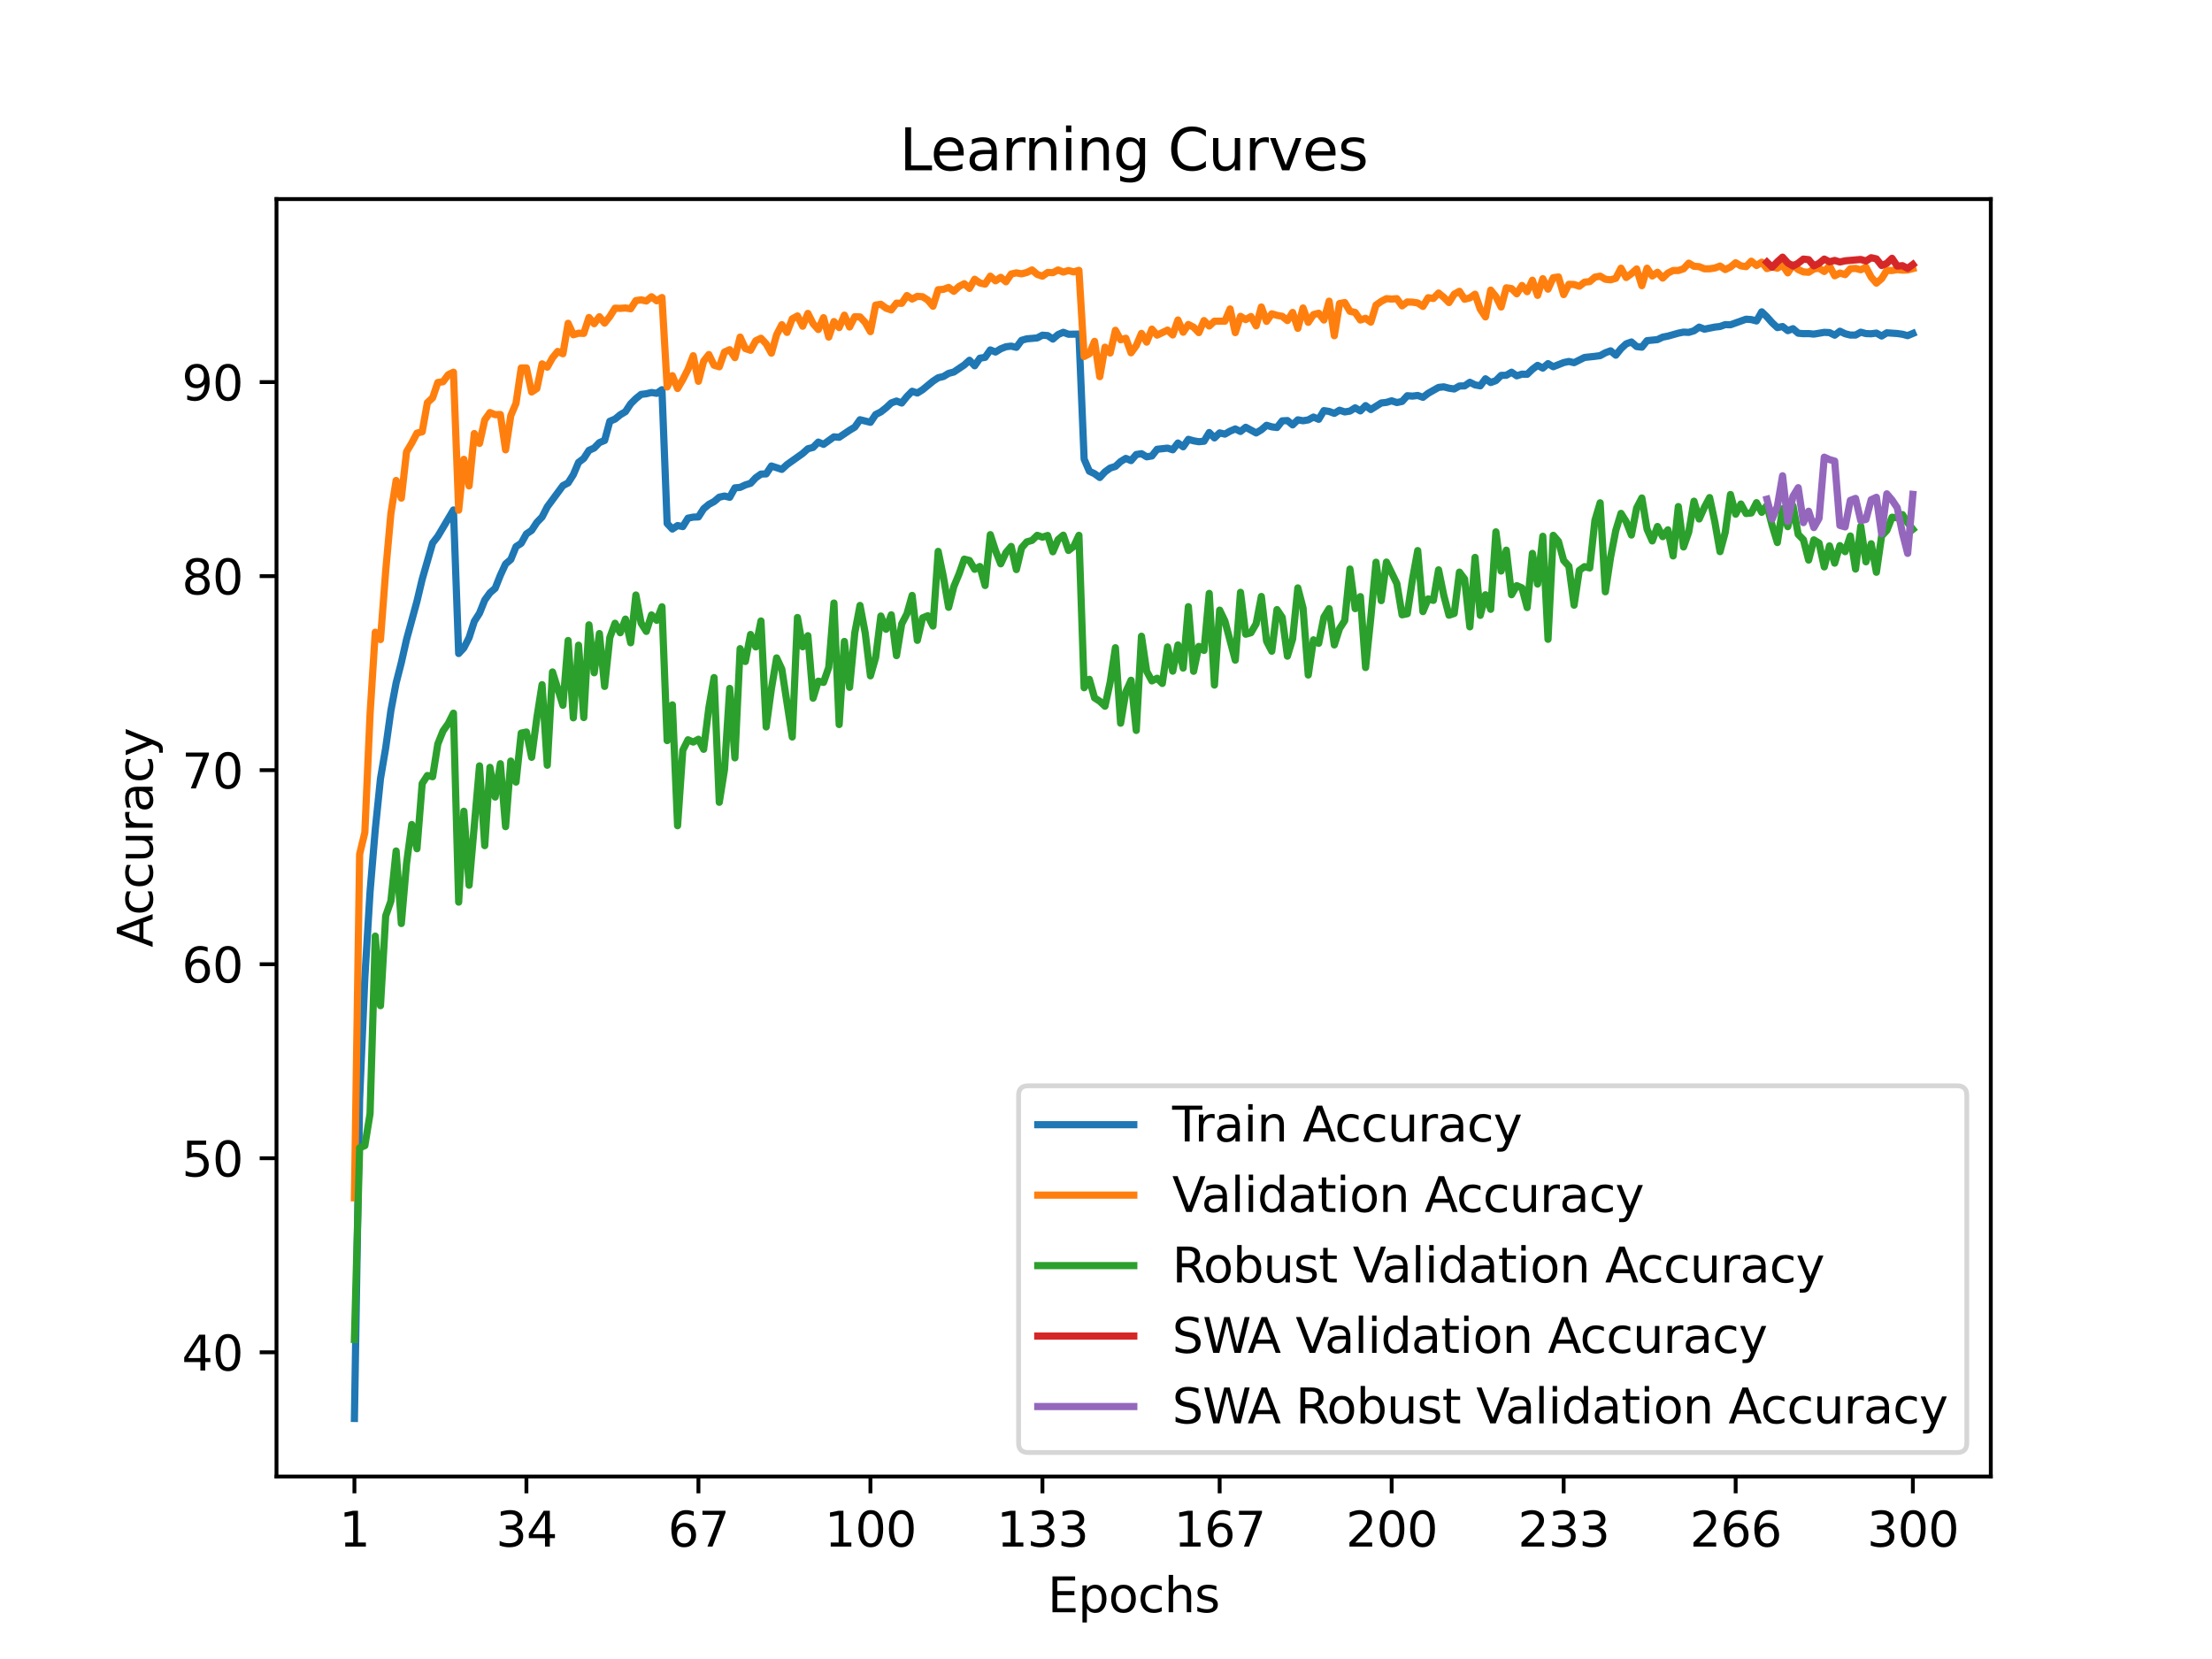 <?xml version="1.0" encoding="utf-8" standalone="no"?>
<!DOCTYPE svg PUBLIC "-//W3C//DTD SVG 1.1//EN"
  "http://www.w3.org/Graphics/SVG/1.1/DTD/svg11.dtd">
<svg xmlns:xlink="http://www.w3.org/1999/xlink" width="460.8pt" height="345.6pt" viewBox="0 0 460.8 345.6" xmlns="http://www.w3.org/2000/svg" version="1.1">
 <defs>
  <style type="text/css">*{stroke-linejoin: round; stroke-linecap: butt}</style>
 </defs>
 <g id="figure_1">
  <g id="patch_1">
   <path d="M 0 345.6 
L 460.8 345.6 
L 460.8 0 
L 0 0 
z
" style="fill: #ffffff"/>
  </g>
  <g id="axes_1">
   <g id="patch_2">
    <path d="M 57.6 307.584 
L 414.72 307.584 
L 414.72 41.472 
L 57.6 41.472 
z
" style="fill: #ffffff"/>
   </g>
   <g id="matplotlib.axis_1">
    <g id="xtick_1">
     <g id="line2d_1">
      <defs>
       <path id="md1d538f98a" d="M 0 0 
L 0 3.5 
" style="stroke: #000000; stroke-width: 0.8"/>
      </defs>
      <g>
       <use xlink:href="#md1d538f98a" x="73.833" y="307.584" style="stroke: #000000; stroke-width: 0.8"/>
      </g>
     </g>
     <g id="text_1">
      <!-- 1 -->
      <g transform="translate(70.651 322.182) scale(0.1 -0.1)">
       <defs>
        <path id="DejaVuSans-31" d="M 794 531 
L 1825 531 
L 1825 4091 
L 703 3866 
L 703 4441 
L 1819 4666 
L 2450 4666 
L 2450 531 
L 3481 531 
L 3481 0 
L 794 0 
L 794 531 
z
" transform="scale(0.016)"/>
       </defs>
       <use xlink:href="#DejaVuSans-31"/>
      </g>
     </g>
    </g>
    <g id="xtick_2">
     <g id="line2d_2">
      <g>
       <use xlink:href="#md1d538f98a" x="109.664" y="307.584" style="stroke: #000000; stroke-width: 0.8"/>
      </g>
     </g>
     <g id="text_2">
      <!-- 34 -->
      <g transform="translate(103.302 322.182) scale(0.1 -0.1)">
       <defs>
        <path id="DejaVuSans-33" d="M 2597 2516 
Q 3050 2419 3304 2112 
Q 3559 1806 3559 1356 
Q 3559 666 3084 287 
Q 2609 -91 1734 -91 
Q 1441 -91 1130 -33 
Q 819 25 488 141 
L 488 750 
Q 750 597 1062 519 
Q 1375 441 1716 441 
Q 2309 441 2620 675 
Q 2931 909 2931 1356 
Q 2931 1769 2642 2001 
Q 2353 2234 1838 2234 
L 1294 2234 
L 1294 2753 
L 1863 2753 
Q 2328 2753 2575 2939 
Q 2822 3125 2822 3475 
Q 2822 3834 2567 4026 
Q 2313 4219 1838 4219 
Q 1578 4219 1281 4162 
Q 984 4106 628 3988 
L 628 4550 
Q 988 4650 1302 4700 
Q 1616 4750 1894 4750 
Q 2613 4750 3031 4423 
Q 3450 4097 3450 3541 
Q 3450 3153 3228 2886 
Q 3006 2619 2597 2516 
z
" transform="scale(0.016)"/>
        <path id="DejaVuSans-34" d="M 2419 4116 
L 825 1625 
L 2419 1625 
L 2419 4116 
z
M 2253 4666 
L 3047 4666 
L 3047 1625 
L 3713 1625 
L 3713 1100 
L 3047 1100 
L 3047 0 
L 2419 0 
L 2419 1100 
L 313 1100 
L 313 1709 
L 2253 4666 
z
" transform="scale(0.016)"/>
       </defs>
       <use xlink:href="#DejaVuSans-33"/>
       <use xlink:href="#DejaVuSans-34" x="63.623"/>
      </g>
     </g>
    </g>
    <g id="xtick_3">
     <g id="line2d_3">
      <g>
       <use xlink:href="#md1d538f98a" x="145.496" y="307.584" style="stroke: #000000; stroke-width: 0.8"/>
      </g>
     </g>
     <g id="text_3">
      <!-- 67 -->
      <g transform="translate(139.133 322.182) scale(0.1 -0.1)">
       <defs>
        <path id="DejaVuSans-36" d="M 2113 2584 
Q 1688 2584 1439 2293 
Q 1191 2003 1191 1497 
Q 1191 994 1439 701 
Q 1688 409 2113 409 
Q 2538 409 2786 701 
Q 3034 994 3034 1497 
Q 3034 2003 2786 2293 
Q 2538 2584 2113 2584 
z
M 3366 4563 
L 3366 3988 
Q 3128 4100 2886 4159 
Q 2644 4219 2406 4219 
Q 1781 4219 1451 3797 
Q 1122 3375 1075 2522 
Q 1259 2794 1537 2939 
Q 1816 3084 2150 3084 
Q 2853 3084 3261 2657 
Q 3669 2231 3669 1497 
Q 3669 778 3244 343 
Q 2819 -91 2113 -91 
Q 1303 -91 875 529 
Q 447 1150 447 2328 
Q 447 3434 972 4092 
Q 1497 4750 2381 4750 
Q 2619 4750 2861 4703 
Q 3103 4656 3366 4563 
z
" transform="scale(0.016)"/>
        <path id="DejaVuSans-37" d="M 525 4666 
L 3525 4666 
L 3525 4397 
L 1831 0 
L 1172 0 
L 2766 4134 
L 525 4134 
L 525 4666 
z
" transform="scale(0.016)"/>
       </defs>
       <use xlink:href="#DejaVuSans-36"/>
       <use xlink:href="#DejaVuSans-37" x="63.623"/>
      </g>
     </g>
    </g>
    <g id="xtick_4">
     <g id="line2d_4">
      <g>
       <use xlink:href="#md1d538f98a" x="181.327" y="307.584" style="stroke: #000000; stroke-width: 0.8"/>
      </g>
     </g>
     <g id="text_4">
      <!-- 100 -->
      <g transform="translate(171.783 322.182) scale(0.1 -0.1)">
       <defs>
        <path id="DejaVuSans-30" d="M 2034 4250 
Q 1547 4250 1301 3770 
Q 1056 3291 1056 2328 
Q 1056 1369 1301 889 
Q 1547 409 2034 409 
Q 2525 409 2770 889 
Q 3016 1369 3016 2328 
Q 3016 3291 2770 3770 
Q 2525 4250 2034 4250 
z
M 2034 4750 
Q 2819 4750 3233 4129 
Q 3647 3509 3647 2328 
Q 3647 1150 3233 529 
Q 2819 -91 2034 -91 
Q 1250 -91 836 529 
Q 422 1150 422 2328 
Q 422 3509 836 4129 
Q 1250 4750 2034 4750 
z
" transform="scale(0.016)"/>
       </defs>
       <use xlink:href="#DejaVuSans-31"/>
       <use xlink:href="#DejaVuSans-30" x="63.623"/>
       <use xlink:href="#DejaVuSans-30" x="127.246"/>
      </g>
     </g>
    </g>
    <g id="xtick_5">
     <g id="line2d_5">
      <g>
       <use xlink:href="#md1d538f98a" x="217.158" y="307.584" style="stroke: #000000; stroke-width: 0.8"/>
      </g>
     </g>
     <g id="text_5">
      <!-- 133 -->
      <g transform="translate(207.615 322.182) scale(0.1 -0.1)">
       <use xlink:href="#DejaVuSans-31"/>
       <use xlink:href="#DejaVuSans-33" x="63.623"/>
       <use xlink:href="#DejaVuSans-33" x="127.246"/>
      </g>
     </g>
    </g>
    <g id="xtick_6">
     <g id="line2d_6">
      <g>
       <use xlink:href="#md1d538f98a" x="254.076" y="307.584" style="stroke: #000000; stroke-width: 0.8"/>
      </g>
     </g>
     <g id="text_6">
      <!-- 167 -->
      <g transform="translate(244.532 322.182) scale(0.1 -0.1)">
       <use xlink:href="#DejaVuSans-31"/>
       <use xlink:href="#DejaVuSans-36" x="63.623"/>
       <use xlink:href="#DejaVuSans-37" x="127.246"/>
      </g>
     </g>
    </g>
    <g id="xtick_7">
     <g id="line2d_7">
      <g>
       <use xlink:href="#md1d538f98a" x="289.907" y="307.584" style="stroke: #000000; stroke-width: 0.8"/>
      </g>
     </g>
     <g id="text_7">
      <!-- 200 -->
      <g transform="translate(280.363 322.182) scale(0.1 -0.1)">
       <defs>
        <path id="DejaVuSans-32" d="M 1228 531 
L 3431 531 
L 3431 0 
L 469 0 
L 469 531 
Q 828 903 1448 1529 
Q 2069 2156 2228 2338 
Q 2531 2678 2651 2914 
Q 2772 3150 2772 3378 
Q 2772 3750 2511 3984 
Q 2250 4219 1831 4219 
Q 1534 4219 1204 4116 
Q 875 4013 500 3803 
L 500 4441 
Q 881 4594 1212 4672 
Q 1544 4750 1819 4750 
Q 2544 4750 2975 4387 
Q 3406 4025 3406 3419 
Q 3406 3131 3298 2873 
Q 3191 2616 2906 2266 
Q 2828 2175 2409 1742 
Q 1991 1309 1228 531 
z
" transform="scale(0.016)"/>
       </defs>
       <use xlink:href="#DejaVuSans-32"/>
       <use xlink:href="#DejaVuSans-30" x="63.623"/>
       <use xlink:href="#DejaVuSans-30" x="127.246"/>
      </g>
     </g>
    </g>
    <g id="xtick_8">
     <g id="line2d_8">
      <g>
       <use xlink:href="#md1d538f98a" x="325.739" y="307.584" style="stroke: #000000; stroke-width: 0.8"/>
      </g>
     </g>
     <g id="text_8">
      <!-- 233 -->
      <g transform="translate(316.195 322.182) scale(0.1 -0.1)">
       <use xlink:href="#DejaVuSans-32"/>
       <use xlink:href="#DejaVuSans-33" x="63.623"/>
       <use xlink:href="#DejaVuSans-33" x="127.246"/>
      </g>
     </g>
    </g>
    <g id="xtick_9">
     <g id="line2d_9">
      <g>
       <use xlink:href="#md1d538f98a" x="361.57" y="307.584" style="stroke: #000000; stroke-width: 0.8"/>
      </g>
     </g>
     <g id="text_9">
      <!-- 266 -->
      <g transform="translate(352.026 322.182) scale(0.1 -0.1)">
       <use xlink:href="#DejaVuSans-32"/>
       <use xlink:href="#DejaVuSans-36" x="63.623"/>
       <use xlink:href="#DejaVuSans-36" x="127.246"/>
      </g>
     </g>
    </g>
    <g id="xtick_10">
     <g id="line2d_10">
      <g>
       <use xlink:href="#md1d538f98a" x="398.487" y="307.584" style="stroke: #000000; stroke-width: 0.8"/>
      </g>
     </g>
     <g id="text_10">
      <!-- 300 -->
      <g transform="translate(388.944 322.182) scale(0.1 -0.1)">
       <use xlink:href="#DejaVuSans-33"/>
       <use xlink:href="#DejaVuSans-30" x="63.623"/>
       <use xlink:href="#DejaVuSans-30" x="127.246"/>
      </g>
     </g>
    </g>
    <g id="text_11">
     <!-- Epochs -->
     <g transform="translate(218.244 335.861) scale(0.1 -0.1)">
      <defs>
       <path id="DejaVuSans-45" d="M 628 4666 
L 3578 4666 
L 3578 4134 
L 1259 4134 
L 1259 2753 
L 3481 2753 
L 3481 2222 
L 1259 2222 
L 1259 531 
L 3634 531 
L 3634 0 
L 628 0 
L 628 4666 
z
" transform="scale(0.016)"/>
       <path id="DejaVuSans-70" d="M 1159 525 
L 1159 -1331 
L 581 -1331 
L 581 3500 
L 1159 3500 
L 1159 2969 
Q 1341 3281 1617 3432 
Q 1894 3584 2278 3584 
Q 2916 3584 3314 3078 
Q 3713 2572 3713 1747 
Q 3713 922 3314 415 
Q 2916 -91 2278 -91 
Q 1894 -91 1617 61 
Q 1341 213 1159 525 
z
M 3116 1747 
Q 3116 2381 2855 2742 
Q 2594 3103 2138 3103 
Q 1681 3103 1420 2742 
Q 1159 2381 1159 1747 
Q 1159 1113 1420 752 
Q 1681 391 2138 391 
Q 2594 391 2855 752 
Q 3116 1113 3116 1747 
z
" transform="scale(0.016)"/>
       <path id="DejaVuSans-6f" d="M 1959 3097 
Q 1497 3097 1228 2736 
Q 959 2375 959 1747 
Q 959 1119 1226 758 
Q 1494 397 1959 397 
Q 2419 397 2687 759 
Q 2956 1122 2956 1747 
Q 2956 2369 2687 2733 
Q 2419 3097 1959 3097 
z
M 1959 3584 
Q 2709 3584 3137 3096 
Q 3566 2609 3566 1747 
Q 3566 888 3137 398 
Q 2709 -91 1959 -91 
Q 1206 -91 779 398 
Q 353 888 353 1747 
Q 353 2609 779 3096 
Q 1206 3584 1959 3584 
z
" transform="scale(0.016)"/>
       <path id="DejaVuSans-63" d="M 3122 3366 
L 3122 2828 
Q 2878 2963 2633 3030 
Q 2388 3097 2138 3097 
Q 1578 3097 1268 2742 
Q 959 2388 959 1747 
Q 959 1106 1268 751 
Q 1578 397 2138 397 
Q 2388 397 2633 464 
Q 2878 531 3122 666 
L 3122 134 
Q 2881 22 2623 -34 
Q 2366 -91 2075 -91 
Q 1284 -91 818 406 
Q 353 903 353 1747 
Q 353 2603 823 3093 
Q 1294 3584 2113 3584 
Q 2378 3584 2631 3529 
Q 2884 3475 3122 3366 
z
" transform="scale(0.016)"/>
       <path id="DejaVuSans-68" d="M 3513 2113 
L 3513 0 
L 2938 0 
L 2938 2094 
Q 2938 2591 2744 2837 
Q 2550 3084 2163 3084 
Q 1697 3084 1428 2787 
Q 1159 2491 1159 1978 
L 1159 0 
L 581 0 
L 581 4863 
L 1159 4863 
L 1159 2956 
Q 1366 3272 1645 3428 
Q 1925 3584 2291 3584 
Q 2894 3584 3203 3211 
Q 3513 2838 3513 2113 
z
" transform="scale(0.016)"/>
       <path id="DejaVuSans-73" d="M 2834 3397 
L 2834 2853 
Q 2591 2978 2328 3040 
Q 2066 3103 1784 3103 
Q 1356 3103 1142 2972 
Q 928 2841 928 2578 
Q 928 2378 1081 2264 
Q 1234 2150 1697 2047 
L 1894 2003 
Q 2506 1872 2764 1633 
Q 3022 1394 3022 966 
Q 3022 478 2636 193 
Q 2250 -91 1575 -91 
Q 1294 -91 989 -36 
Q 684 19 347 128 
L 347 722 
Q 666 556 975 473 
Q 1284 391 1588 391 
Q 1994 391 2212 530 
Q 2431 669 2431 922 
Q 2431 1156 2273 1281 
Q 2116 1406 1581 1522 
L 1381 1569 
Q 847 1681 609 1914 
Q 372 2147 372 2553 
Q 372 3047 722 3315 
Q 1072 3584 1716 3584 
Q 2034 3584 2315 3537 
Q 2597 3491 2834 3397 
z
" transform="scale(0.016)"/>
      </defs>
      <use xlink:href="#DejaVuSans-45"/>
      <use xlink:href="#DejaVuSans-70" x="63.184"/>
      <use xlink:href="#DejaVuSans-6f" x="126.66"/>
      <use xlink:href="#DejaVuSans-63" x="187.842"/>
      <use xlink:href="#DejaVuSans-68" x="242.822"/>
      <use xlink:href="#DejaVuSans-73" x="306.201"/>
     </g>
    </g>
   </g>
   <g id="matplotlib.axis_2">
    <g id="ytick_1">
     <g id="line2d_11">
      <defs>
       <path id="m3c03f9676e" d="M 0 0 
L -3.5 0 
" style="stroke: #000000; stroke-width: 0.8"/>
      </defs>
      <g>
       <use xlink:href="#m3c03f9676e" x="57.6" y="281.704" style="stroke: #000000; stroke-width: 0.8"/>
      </g>
     </g>
     <g id="text_12">
      <!-- 40 -->
      <g transform="translate(37.875 285.504) scale(0.1 -0.1)">
       <use xlink:href="#DejaVuSans-34"/>
       <use xlink:href="#DejaVuSans-30" x="63.623"/>
      </g>
     </g>
    </g>
    <g id="ytick_2">
     <g id="line2d_12">
      <g>
       <use xlink:href="#m3c03f9676e" x="57.6" y="241.283" style="stroke: #000000; stroke-width: 0.8"/>
      </g>
     </g>
     <g id="text_13">
      <!-- 50 -->
      <g transform="translate(37.875 245.083) scale(0.1 -0.1)">
       <defs>
        <path id="DejaVuSans-35" d="M 691 4666 
L 3169 4666 
L 3169 4134 
L 1269 4134 
L 1269 2991 
Q 1406 3038 1543 3061 
Q 1681 3084 1819 3084 
Q 2600 3084 3056 2656 
Q 3513 2228 3513 1497 
Q 3513 744 3044 326 
Q 2575 -91 1722 -91 
Q 1428 -91 1123 -41 
Q 819 9 494 109 
L 494 744 
Q 775 591 1075 516 
Q 1375 441 1709 441 
Q 2250 441 2565 725 
Q 2881 1009 2881 1497 
Q 2881 1984 2565 2268 
Q 2250 2553 1709 2553 
Q 1456 2553 1204 2497 
Q 953 2441 691 2322 
L 691 4666 
z
" transform="scale(0.016)"/>
       </defs>
       <use xlink:href="#DejaVuSans-35"/>
       <use xlink:href="#DejaVuSans-30" x="63.623"/>
      </g>
     </g>
    </g>
    <g id="ytick_3">
     <g id="line2d_13">
      <g>
       <use xlink:href="#m3c03f9676e" x="57.6" y="200.862" style="stroke: #000000; stroke-width: 0.8"/>
      </g>
     </g>
     <g id="text_14">
      <!-- 60 -->
      <g transform="translate(37.875 204.662) scale(0.1 -0.1)">
       <use xlink:href="#DejaVuSans-36"/>
       <use xlink:href="#DejaVuSans-30" x="63.623"/>
      </g>
     </g>
    </g>
    <g id="ytick_4">
     <g id="line2d_14">
      <g>
       <use xlink:href="#m3c03f9676e" x="57.6" y="160.441" style="stroke: #000000; stroke-width: 0.8"/>
      </g>
     </g>
     <g id="text_15">
      <!-- 70 -->
      <g transform="translate(37.875 164.24) scale(0.1 -0.1)">
       <use xlink:href="#DejaVuSans-37"/>
       <use xlink:href="#DejaVuSans-30" x="63.623"/>
      </g>
     </g>
    </g>
    <g id="ytick_5">
     <g id="line2d_15">
      <g>
       <use xlink:href="#m3c03f9676e" x="57.6" y="120.02" style="stroke: #000000; stroke-width: 0.8"/>
      </g>
     </g>
     <g id="text_16">
      <!-- 80 -->
      <g transform="translate(37.875 123.819) scale(0.1 -0.1)">
       <defs>
        <path id="DejaVuSans-38" d="M 2034 2216 
Q 1584 2216 1326 1975 
Q 1069 1734 1069 1313 
Q 1069 891 1326 650 
Q 1584 409 2034 409 
Q 2484 409 2743 651 
Q 3003 894 3003 1313 
Q 3003 1734 2745 1975 
Q 2488 2216 2034 2216 
z
M 1403 2484 
Q 997 2584 770 2862 
Q 544 3141 544 3541 
Q 544 4100 942 4425 
Q 1341 4750 2034 4750 
Q 2731 4750 3128 4425 
Q 3525 4100 3525 3541 
Q 3525 3141 3298 2862 
Q 3072 2584 2669 2484 
Q 3125 2378 3379 2068 
Q 3634 1759 3634 1313 
Q 3634 634 3220 271 
Q 2806 -91 2034 -91 
Q 1263 -91 848 271 
Q 434 634 434 1313 
Q 434 1759 690 2068 
Q 947 2378 1403 2484 
z
M 1172 3481 
Q 1172 3119 1398 2916 
Q 1625 2713 2034 2713 
Q 2441 2713 2670 2916 
Q 2900 3119 2900 3481 
Q 2900 3844 2670 4047 
Q 2441 4250 2034 4250 
Q 1625 4250 1398 4047 
Q 1172 3844 1172 3481 
z
" transform="scale(0.016)"/>
       </defs>
       <use xlink:href="#DejaVuSans-38"/>
       <use xlink:href="#DejaVuSans-30" x="63.623"/>
      </g>
     </g>
    </g>
    <g id="ytick_6">
     <g id="line2d_16">
      <g>
       <use xlink:href="#m3c03f9676e" x="57.6" y="79.599" style="stroke: #000000; stroke-width: 0.8"/>
      </g>
     </g>
     <g id="text_17">
      <!-- 90 -->
      <g transform="translate(37.875 83.398) scale(0.1 -0.1)">
       <defs>
        <path id="DejaVuSans-39" d="M 703 97 
L 703 672 
Q 941 559 1184 500 
Q 1428 441 1663 441 
Q 2288 441 2617 861 
Q 2947 1281 2994 2138 
Q 2813 1869 2534 1725 
Q 2256 1581 1919 1581 
Q 1219 1581 811 2004 
Q 403 2428 403 3163 
Q 403 3881 828 4315 
Q 1253 4750 1959 4750 
Q 2769 4750 3195 4129 
Q 3622 3509 3622 2328 
Q 3622 1225 3098 567 
Q 2575 -91 1691 -91 
Q 1453 -91 1209 -44 
Q 966 3 703 97 
z
M 1959 2075 
Q 2384 2075 2632 2365 
Q 2881 2656 2881 3163 
Q 2881 3666 2632 3958 
Q 2384 4250 1959 4250 
Q 1534 4250 1286 3958 
Q 1038 3666 1038 3163 
Q 1038 2656 1286 2365 
Q 1534 2075 1959 2075 
z
" transform="scale(0.016)"/>
       </defs>
       <use xlink:href="#DejaVuSans-39"/>
       <use xlink:href="#DejaVuSans-30" x="63.623"/>
      </g>
     </g>
    </g>
    <g id="text_18">
     <!-- Accuracy -->
     <g transform="translate(31.795 197.356) rotate(-90) scale(0.1 -0.1)">
      <defs>
       <path id="DejaVuSans-41" d="M 2188 4044 
L 1331 1722 
L 3047 1722 
L 2188 4044 
z
M 1831 4666 
L 2547 4666 
L 4325 0 
L 3669 0 
L 3244 1197 
L 1141 1197 
L 716 0 
L 50 0 
L 1831 4666 
z
" transform="scale(0.016)"/>
       <path id="DejaVuSans-75" d="M 544 1381 
L 544 3500 
L 1119 3500 
L 1119 1403 
Q 1119 906 1312 657 
Q 1506 409 1894 409 
Q 2359 409 2629 706 
Q 2900 1003 2900 1516 
L 2900 3500 
L 3475 3500 
L 3475 0 
L 2900 0 
L 2900 538 
Q 2691 219 2414 64 
Q 2138 -91 1772 -91 
Q 1169 -91 856 284 
Q 544 659 544 1381 
z
M 1991 3584 
L 1991 3584 
z
" transform="scale(0.016)"/>
       <path id="DejaVuSans-72" d="M 2631 2963 
Q 2534 3019 2420 3045 
Q 2306 3072 2169 3072 
Q 1681 3072 1420 2755 
Q 1159 2438 1159 1844 
L 1159 0 
L 581 0 
L 581 3500 
L 1159 3500 
L 1159 2956 
Q 1341 3275 1631 3429 
Q 1922 3584 2338 3584 
Q 2397 3584 2469 3576 
Q 2541 3569 2628 3553 
L 2631 2963 
z
" transform="scale(0.016)"/>
       <path id="DejaVuSans-61" d="M 2194 1759 
Q 1497 1759 1228 1600 
Q 959 1441 959 1056 
Q 959 750 1161 570 
Q 1363 391 1709 391 
Q 2188 391 2477 730 
Q 2766 1069 2766 1631 
L 2766 1759 
L 2194 1759 
z
M 3341 1997 
L 3341 0 
L 2766 0 
L 2766 531 
Q 2569 213 2275 61 
Q 1981 -91 1556 -91 
Q 1019 -91 701 211 
Q 384 513 384 1019 
Q 384 1609 779 1909 
Q 1175 2209 1959 2209 
L 2766 2209 
L 2766 2266 
Q 2766 2663 2505 2880 
Q 2244 3097 1772 3097 
Q 1472 3097 1187 3025 
Q 903 2953 641 2809 
L 641 3341 
Q 956 3463 1253 3523 
Q 1550 3584 1831 3584 
Q 2591 3584 2966 3190 
Q 3341 2797 3341 1997 
z
" transform="scale(0.016)"/>
       <path id="DejaVuSans-79" d="M 2059 -325 
Q 1816 -950 1584 -1140 
Q 1353 -1331 966 -1331 
L 506 -1331 
L 506 -850 
L 844 -850 
Q 1081 -850 1212 -737 
Q 1344 -625 1503 -206 
L 1606 56 
L 191 3500 
L 800 3500 
L 1894 763 
L 2988 3500 
L 3597 3500 
L 2059 -325 
z
" transform="scale(0.016)"/>
      </defs>
      <use xlink:href="#DejaVuSans-41"/>
      <use xlink:href="#DejaVuSans-63" x="66.658"/>
      <use xlink:href="#DejaVuSans-63" x="121.639"/>
      <use xlink:href="#DejaVuSans-75" x="176.619"/>
      <use xlink:href="#DejaVuSans-72" x="239.998"/>
      <use xlink:href="#DejaVuSans-61" x="281.111"/>
      <use xlink:href="#DejaVuSans-63" x="342.391"/>
      <use xlink:href="#DejaVuSans-79" x="397.371"/>
     </g>
    </g>
   </g>
   <g id="line2d_17">
    <path d="M 73.833 295.488 
L 74.919 228.955 
L 76.004 203.676 
L 77.09 185.761 
L 78.176 172.778 
L 79.262 162.204 
L 80.348 155.785 
L 81.433 148.016 
L 82.519 142.268 
L 83.605 138.024 
L 84.691 133.206 
L 86.862 125.251 
L 87.948 120.667 
L 90.12 113.132 
L 91.206 111.726 
L 94.463 106.237 
L 95.549 136.14 
L 96.635 134.96 
L 97.72 132.834 
L 98.806 129.438 
L 99.892 127.741 
L 100.978 125.016 
L 102.064 123.496 
L 103.149 122.559 
L 104.235 119.834 
L 105.321 117.482 
L 106.407 116.56 
L 107.493 113.876 
L 108.578 113.165 
L 109.664 111.217 
L 110.75 110.489 
L 111.836 108.824 
L 112.922 107.708 
L 114.007 105.582 
L 117.265 101.168 
L 118.351 100.594 
L 119.436 98.88 
L 120.522 96.325 
L 121.608 95.501 
L 122.694 93.819 
L 123.78 93.326 
L 124.865 92.202 
L 125.951 91.758 
L 127.037 87.756 
L 128.123 87.303 
L 129.209 86.406 
L 130.294 85.759 
L 131.38 84.118 
L 132.466 83.035 
L 133.552 82.162 
L 134.638 82.024 
L 135.723 81.766 
L 136.809 81.935 
L 137.895 81.184 
L 138.981 109.05 
L 140.067 110.206 
L 141.152 109.486 
L 142.238 109.697 
L 143.324 107.942 
L 144.41 107.724 
L 145.496 107.684 
L 146.581 105.986 
L 147.667 105.073 
L 148.753 104.49 
L 149.839 103.569 
L 150.925 103.334 
L 152.01 103.593 
L 153.096 101.629 
L 154.182 101.532 
L 155.268 101.022 
L 156.354 100.683 
L 157.439 99.527 
L 158.525 98.759 
L 159.611 98.718 
L 160.697 97.077 
L 162.868 97.781 
L 163.954 96.778 
L 167.212 94.466 
L 168.297 93.488 
L 169.383 93.205 
L 170.469 92.097 
L 171.555 92.566 
L 173.726 91.006 
L 174.812 91.095 
L 176.984 89.632 
L 178.07 88.977 
L 179.155 87.441 
L 181.327 87.974 
L 182.413 86.358 
L 183.499 85.808 
L 184.584 84.951 
L 185.67 83.94 
L 186.756 83.544 
L 187.842 83.957 
L 188.928 82.606 
L 190.013 81.507 
L 191.099 81.871 
L 192.185 81.192 
L 194.357 79.413 
L 195.442 78.694 
L 196.528 78.435 
L 197.614 77.78 
L 198.7 77.497 
L 200.871 76.034 
L 201.957 75.048 
L 203.043 76.196 
L 204.129 74.619 
L 205.215 74.441 
L 206.3 72.897 
L 207.386 73.334 
L 208.472 72.663 
L 209.558 72.234 
L 210.644 72.105 
L 211.729 72.356 
L 212.815 70.892 
L 213.901 70.585 
L 216.073 70.399 
L 217.158 69.825 
L 218.244 69.906 
L 219.33 70.634 
L 220.416 69.696 
L 221.502 69.227 
L 222.587 69.631 
L 224.759 69.599 
L 225.845 95.646 
L 226.931 98.161 
L 228.016 98.686 
L 229.102 99.47 
L 230.188 98.298 
L 231.274 97.506 
L 232.36 97.166 
L 233.445 96.156 
L 234.531 95.493 
L 235.617 95.954 
L 236.703 94.684 
L 237.789 94.515 
L 238.875 95.161 
L 239.96 94.983 
L 241.046 93.593 
L 243.218 93.35 
L 244.304 93.698 
L 245.389 92.291 
L 246.475 93.076 
L 247.561 91.523 
L 248.647 91.831 
L 249.733 92.017 
L 250.818 91.919 
L 251.904 90.101 
L 252.99 91.224 
L 254.076 90.181 
L 255.162 90.432 
L 256.247 89.818 
L 257.333 89.357 
L 258.419 89.882 
L 259.505 89.009 
L 261.676 90.189 
L 262.762 89.535 
L 263.848 88.597 
L 264.934 88.92 
L 266.02 89.058 
L 267.105 87.675 
L 268.191 87.611 
L 269.277 88.508 
L 270.363 87.457 
L 271.449 87.651 
L 272.534 87.473 
L 273.62 86.883 
L 274.706 87.352 
L 275.792 85.541 
L 276.878 85.711 
L 277.963 86.107 
L 279.049 85.452 
L 280.135 85.808 
L 281.221 85.638 
L 282.307 84.959 
L 283.392 85.598 
L 284.478 84.498 
L 285.564 85.315 
L 287.736 83.948 
L 288.821 83.827 
L 289.907 83.496 
L 290.993 83.86 
L 292.079 83.625 
L 293.165 82.437 
L 294.25 82.518 
L 295.336 82.38 
L 296.422 82.768 
L 297.508 81.935 
L 299.679 80.707 
L 300.765 80.585 
L 301.851 80.868 
L 302.937 81.03 
L 304.023 80.416 
L 305.108 80.383 
L 306.194 79.64 
L 307.28 80.181 
L 308.366 80.375 
L 309.452 78.912 
L 310.537 79.688 
L 311.623 79.292 
L 312.709 78.201 
L 313.795 78.176 
L 314.881 77.538 
L 315.966 78.29 
L 317.052 77.942 
L 318.138 77.974 
L 319.224 76.931 
L 320.31 76.115 
L 321.395 76.681 
L 322.481 75.751 
L 323.567 76.398 
L 325.739 75.533 
L 326.824 75.298 
L 327.91 75.549 
L 330.082 74.466 
L 332.253 74.231 
L 333.339 74.086 
L 334.425 73.487 
L 335.511 73.083 
L 336.597 73.989 
L 337.682 72.631 
L 338.768 71.628 
L 339.854 71.24 
L 340.94 72.194 
L 342.026 72.323 
L 343.111 70.965 
L 345.283 70.747 
L 346.369 70.23 
L 347.455 70.019 
L 349.626 69.405 
L 350.712 69.187 
L 351.798 69.243 
L 352.884 68.912 
L 353.969 68.144 
L 355.055 68.572 
L 357.227 68.136 
L 358.313 68.014 
L 359.398 67.626 
L 360.484 67.659 
L 363.742 66.495 
L 364.827 66.575 
L 365.913 66.858 
L 366.999 64.959 
L 368.085 66.01 
L 369.171 67.23 
L 370.256 68.241 
L 371.342 68.023 
L 372.428 68.879 
L 373.514 68.475 
L 374.6 69.413 
L 375.685 69.51 
L 376.771 69.494 
L 377.857 69.599 
L 380.029 69.235 
L 381.114 69.284 
L 382.2 69.825 
L 383.286 69.001 
L 384.372 69.526 
L 385.458 69.801 
L 386.543 69.801 
L 387.629 69.203 
L 388.715 69.494 
L 389.801 69.534 
L 390.887 69.389 
L 391.972 69.995 
L 393.058 69.332 
L 395.23 69.478 
L 396.316 69.631 
L 397.401 69.922 
L 398.487 69.462 
L 398.487 69.462 
" clip-path="url(#p5c1a267c05)" style="fill: none; stroke: #1f77b4; stroke-width: 1.5; stroke-linecap: square"/>
   </g>
   <g id="line2d_18">
    <path d="M 73.833 249.529 
L 74.919 177.944 
L 76.004 173.416 
L 77.09 148.76 
L 78.176 131.702 
L 79.262 133.238 
L 80.348 118.929 
L 81.433 106.964 
L 82.519 100.093 
L 83.605 103.771 
L 84.691 94.11 
L 85.777 92.291 
L 86.862 90.23 
L 87.948 89.947 
L 89.034 83.884 
L 90.12 82.873 
L 91.206 79.68 
L 92.291 79.518 
L 93.377 78.063 
L 94.463 77.538 
L 95.549 106.277 
L 96.635 95.687 
L 97.72 101.224 
L 98.806 90.311 
L 99.892 92.372 
L 100.978 87.481 
L 102.064 85.945 
L 103.149 86.39 
L 104.235 86.349 
L 105.321 93.706 
L 106.407 86.592 
L 107.493 84.005 
L 108.578 76.648 
L 109.664 76.648 
L 110.75 81.661 
L 111.836 80.933 
L 112.922 75.8 
L 114.007 76.487 
L 115.093 74.547 
L 116.179 73.213 
L 117.265 73.698 
L 118.351 67.352 
L 119.436 69.736 
L 120.522 69.413 
L 121.608 69.453 
L 122.694 66.139 
L 123.78 67.432 
L 124.865 65.977 
L 125.951 67.311 
L 127.037 65.937 
L 128.123 64.199 
L 129.209 64.239 
L 130.294 64.158 
L 131.38 64.32 
L 132.466 62.622 
L 133.552 62.461 
L 134.638 62.703 
L 135.723 61.814 
L 136.809 62.663 
L 137.895 61.976 
L 138.981 80.61 
L 140.067 78.265 
L 141.152 80.933 
L 142.238 79.074 
L 143.324 76.931 
L 144.41 74.102 
L 145.496 79.437 
L 146.581 75.234 
L 147.667 73.859 
L 148.753 76.083 
L 149.839 76.406 
L 150.925 73.334 
L 152.01 72.849 
L 153.096 74.506 
L 154.182 70.221 
L 155.268 72.606 
L 156.354 72.97 
L 157.439 70.989 
L 158.525 70.464 
L 159.611 71.636 
L 160.697 73.576 
L 161.783 69.736 
L 162.868 67.635 
L 163.954 69.251 
L 165.04 66.422 
L 166.126 65.816 
L 167.212 67.958 
L 168.297 65.29 
L 169.383 67.432 
L 170.469 68.645 
L 171.555 66.179 
L 172.641 70.221 
L 173.726 66.988 
L 174.812 68.241 
L 175.898 65.654 
L 176.984 68.12 
L 178.07 65.977 
L 179.155 66.018 
L 180.241 67.19 
L 181.327 69.09 
L 182.413 63.552 
L 183.499 63.39 
L 184.584 64.199 
L 185.67 64.563 
L 186.756 63.148 
L 187.842 63.188 
L 188.928 61.571 
L 190.013 62.299 
L 191.099 61.733 
L 192.185 61.814 
L 193.271 62.501 
L 194.357 63.795 
L 195.442 60.359 
L 196.528 60.278 
L 197.614 59.874 
L 198.7 60.682 
L 199.786 59.672 
L 200.871 59.106 
L 201.957 60.076 
L 203.043 58.176 
L 204.129 58.944 
L 205.215 59.187 
L 206.3 57.529 
L 207.386 58.499 
L 208.472 57.772 
L 209.558 58.701 
L 210.644 57.085 
L 211.729 56.842 
L 212.815 57.044 
L 213.901 56.761 
L 214.987 56.236 
L 216.073 57.165 
L 217.158 57.529 
L 218.244 56.761 
L 219.33 56.802 
L 220.416 56.236 
L 221.502 56.68 
L 222.587 56.357 
L 223.673 56.64 
L 224.759 56.317 
L 225.845 74.264 
L 226.931 73.698 
L 228.016 71.111 
L 229.102 78.467 
L 230.188 72.323 
L 231.274 73.536 
L 232.36 68.807 
L 233.445 70.787 
L 234.531 70.464 
L 235.617 73.496 
L 236.703 72 
L 237.789 69.453 
L 238.875 71.272 
L 239.96 68.564 
L 241.046 69.817 
L 243.218 68.766 
L 244.304 69.777 
L 245.389 66.664 
L 246.475 69.211 
L 247.561 67.594 
L 248.647 68.16 
L 249.733 69.292 
L 250.818 66.786 
L 251.904 67.917 
L 252.99 66.907 
L 255.162 66.907 
L 256.247 64.36 
L 257.333 69.292 
L 258.419 65.896 
L 259.505 66.584 
L 260.591 65.937 
L 261.676 67.877 
L 262.762 63.956 
L 263.848 66.947 
L 264.934 65.371 
L 266.02 65.694 
L 267.105 65.896 
L 268.191 66.786 
L 269.277 65.088 
L 270.363 68.403 
L 271.449 64.158 
L 272.534 67.149 
L 273.62 65.533 
L 274.706 65.25 
L 275.792 66.664 
L 276.878 62.744 
L 277.963 69.939 
L 279.049 63.229 
L 280.135 63.027 
L 281.221 64.845 
L 282.307 65.088 
L 283.392 66.664 
L 284.478 66.301 
L 285.564 67.109 
L 286.65 63.552 
L 287.736 62.784 
L 288.821 62.218 
L 289.907 62.299 
L 290.993 62.218 
L 292.079 63.714 
L 293.165 62.905 
L 294.25 62.946 
L 295.336 63.107 
L 296.422 63.835 
L 297.508 62.016 
L 298.594 62.178 
L 299.679 61.046 
L 300.765 61.935 
L 301.851 63.027 
L 302.937 61.288 
L 304.023 60.682 
L 305.108 62.339 
L 306.194 62.056 
L 307.28 61.288 
L 308.366 64.401 
L 309.452 66.018 
L 310.537 60.44 
L 311.623 61.773 
L 312.709 63.956 
L 313.795 59.955 
L 314.881 60.116 
L 315.966 61.208 
L 317.052 59.469 
L 318.138 60.763 
L 319.224 58.378 
L 320.31 61.531 
L 321.395 58.055 
L 322.481 60.237 
L 323.567 57.853 
L 324.653 57.691 
L 325.739 61.369 
L 326.824 59.227 
L 327.91 59.267 
L 328.996 59.631 
L 330.082 58.782 
L 331.168 58.661 
L 332.253 57.731 
L 333.339 57.529 
L 334.425 58.176 
L 335.511 58.297 
L 336.597 57.974 
L 337.682 55.872 
L 338.768 57.812 
L 339.854 57.004 
L 340.94 56.034 
L 342.026 59.51 
L 343.111 55.872 
L 344.197 57.489 
L 345.283 56.721 
L 346.369 57.933 
L 347.455 56.883 
L 348.54 56.357 
L 349.626 56.357 
L 350.712 55.993 
L 351.798 54.821 
L 352.884 55.468 
L 353.969 55.549 
L 355.055 55.993 
L 356.141 55.993 
L 357.227 55.832 
L 358.313 55.427 
L 359.398 56.155 
L 360.484 55.629 
L 361.57 54.74 
L 362.656 55.387 
L 363.742 55.549 
L 364.827 54.417 
L 365.913 55.306 
L 366.999 54.619 
L 368.085 55.953 
L 369.171 55.589 
L 370.256 55.872 
L 371.342 55.225 
L 372.428 56.842 
L 373.514 55.185 
L 374.6 56.155 
L 375.685 56.64 
L 376.771 56.721 
L 377.857 56.034 
L 378.943 55.872 
L 380.029 56.559 
L 381.114 55.387 
L 382.2 57.448 
L 383.286 56.883 
L 384.372 57.206 
L 385.458 55.993 
L 386.543 55.912 
L 387.629 56.195 
L 388.715 55.67 
L 389.801 57.731 
L 390.887 58.984 
L 391.972 58.055 
L 393.058 56.317 
L 394.144 56.357 
L 395.23 56.155 
L 396.316 56.276 
L 397.401 56.236 
L 398.487 55.953 
L 398.487 55.953 
" clip-path="url(#p5c1a267c05)" style="fill: none; stroke: #ff7f0e; stroke-width: 1.5; stroke-linecap: square"/>
   </g>
   <g id="line2d_19">
    <path d="M 73.833 279.028 
L 74.919 239.109 
L 76.004 238.663 
L 77.09 232 
L 78.176 195.008 
L 79.262 209.504 
L 80.348 190.799 
L 81.433 187.705 
L 82.519 177.279 
L 83.605 192.388 
L 84.691 179.871 
L 85.777 171.759 
L 86.862 176.805 
L 87.948 163.229 
L 89.034 161.556 
L 90.12 161.807 
L 91.206 154.977 
L 92.291 152.273 
L 93.377 150.74 
L 94.463 148.566 
L 95.549 187.928 
L 96.635 168.999 
L 97.72 184.415 
L 99.892 159.549 
L 100.978 176.164 
L 102.064 159.856 
L 103.149 166.044 
L 104.235 159.103 
L 105.321 172.205 
L 106.407 158.546 
L 107.493 162.922 
L 108.578 152.719 
L 109.664 152.496 
L 110.75 157.765 
L 111.836 149.514 
L 112.922 142.628 
L 114.007 159.41 
L 115.093 139.98 
L 117.265 146.921 
L 118.351 133.429 
L 119.436 149.542 
L 120.522 134.405 
L 121.608 149.486 
L 122.694 130.167 
L 123.78 140.147 
L 124.865 131.979 
L 125.951 142.991 
L 127.037 132.816 
L 128.123 129.833 
L 129.209 131.812 
L 130.294 128.969 
L 131.38 133.903 
L 132.466 123.951 
L 133.552 129.805 
L 134.638 131.533 
L 135.723 128.104 
L 136.809 129.219 
L 137.895 126.404 
L 138.981 154.281 
L 140.067 146.837 
L 141.152 172.01 
L 142.238 156.288 
L 143.324 154.113 
L 144.41 154.587 
L 145.496 154.002 
L 146.581 156.093 
L 147.667 147.451 
L 148.753 141.151 
L 149.839 167.132 
L 150.925 160.33 
L 152.01 143.409 
L 153.096 157.877 
L 154.182 135.129 
L 155.268 137.805 
L 156.354 132.174 
L 157.439 134.767 
L 158.525 129.359 
L 159.611 151.437 
L 160.697 143.492 
L 161.783 137.053 
L 162.868 139.394 
L 165.04 153.528 
L 166.126 128.634 
L 167.212 134.739 
L 168.297 132.425 
L 169.383 145.444 
L 170.469 141.903 
L 171.555 142.154 
L 172.641 139.032 
L 173.726 125.623 
L 174.812 150.935 
L 175.898 133.624 
L 176.984 143.186 
L 178.07 131.812 
L 179.155 126.125 
L 180.241 131.868 
L 181.327 140.788 
L 182.413 136.997 
L 183.499 128.327 
L 184.584 131.087 
L 185.67 128.077 
L 186.756 136.579 
L 187.842 129.972 
L 188.928 127.881 
L 190.013 124.034 
L 191.099 133.401 
L 192.185 128.718 
L 193.271 128.272 
L 194.357 130.418 
L 195.442 114.863 
L 196.528 120.187 
L 197.614 126.515 
L 198.7 122.195 
L 199.786 119.574 
L 200.871 116.48 
L 201.957 116.759 
L 203.043 118.599 
L 204.129 118.013 
L 205.215 121.972 
L 206.3 111.378 
L 207.386 114.724 
L 208.472 117.456 
L 209.558 115.114 
L 210.644 113.832 
L 211.729 118.654 
L 212.815 114.138 
L 213.901 112.884 
L 214.987 112.577 
L 216.073 111.518 
L 217.158 111.908 
L 218.244 111.546 
L 219.33 114.947 
L 220.416 112.41 
L 221.502 111.49 
L 222.587 114.668 
L 223.673 113.832 
L 224.759 111.518 
L 225.845 143.269 
L 226.931 141.513 
L 228.016 145.388 
L 229.102 146.085 
L 230.188 147.116 
L 231.274 142.098 
L 232.36 134.934 
L 233.445 150.657 
L 234.531 144.133 
L 235.617 141.708 
L 236.703 152.162 
L 237.789 132.537 
L 238.875 139.84 
L 239.96 141.848 
L 241.046 141.29 
L 242.132 142.377 
L 243.218 134.767 
L 244.304 139.813 
L 245.389 134.349 
L 246.475 139.171 
L 247.561 126.376 
L 248.647 139.84 
L 249.733 134.655 
L 250.818 135.492 
L 251.904 123.616 
L 252.99 142.712 
L 254.076 127.101 
L 255.162 129.359 
L 257.333 137.527 
L 258.419 123.393 
L 259.505 132.119 
L 260.591 131.812 
L 261.676 129.944 
L 262.762 124.257 
L 263.848 133.568 
L 264.934 135.659 
L 266.02 126.989 
L 267.105 128.606 
L 268.191 136.69 
L 269.277 133.122 
L 270.363 122.473 
L 271.449 126.655 
L 272.534 140.621 
L 273.62 133.289 
L 274.706 134.014 
L 275.792 128.55 
L 276.878 126.794 
L 277.963 134.349 
L 279.049 130.948 
L 280.135 129.275 
L 281.221 118.543 
L 282.307 126.794 
L 283.392 124.285 
L 284.478 139.06 
L 285.564 128.69 
L 286.65 117.121 
L 287.736 125.122 
L 288.821 117.093 
L 290.993 121.581 
L 292.079 128.077 
L 293.165 127.854 
L 294.25 120.661 
L 295.336 114.696 
L 296.422 127.408 
L 297.508 124.759 
L 298.594 125.066 
L 299.679 118.71 
L 300.765 124.007 
L 301.851 128.16 
L 302.937 127.798 
L 304.023 119.184 
L 305.108 120.633 
L 306.194 130.585 
L 307.28 116.117 
L 308.366 128.188 
L 309.452 123.895 
L 310.537 126.934 
L 311.623 110.793 
L 312.709 118.961 
L 313.795 114.612 
L 314.881 123.895 
L 315.966 121.999 
L 317.052 122.473 
L 318.138 126.571 
L 319.224 115.281 
L 320.31 121.665 
L 321.395 111.713 
L 322.481 133.178 
L 323.567 111.518 
L 324.653 112.772 
L 325.739 116.759 
L 326.824 117.957 
L 327.91 126.069 
L 328.996 118.822 
L 330.082 118.041 
L 331.168 118.32 
L 332.253 108.396 
L 333.339 104.744 
L 334.425 123.282 
L 335.511 116.09 
L 336.597 110.514 
L 337.682 106.946 
L 338.768 108.674 
L 339.854 111.462 
L 340.94 105.831 
L 342.026 103.74 
L 343.111 110.236 
L 344.197 112.689 
L 345.283 109.678 
L 346.369 111.797 
L 347.455 110.375 
L 348.54 115.811 
L 349.626 105.524 
L 350.712 113.943 
L 351.798 110.821 
L 352.884 104.409 
L 353.969 108.117 
L 355.055 105.692 
L 356.141 103.657 
L 357.227 108.702 
L 358.313 114.919 
L 359.398 110.905 
L 360.484 103.015 
L 361.57 107.113 
L 362.656 104.995 
L 363.742 106.974 
L 364.827 106.862 
L 365.913 104.716 
L 366.999 106.723 
L 368.085 105.273 
L 369.171 109.483 
L 370.256 113.023 
L 371.342 105.998 
L 372.428 109.706 
L 373.514 105.385 
L 374.6 111.323 
L 375.685 112.438 
L 376.771 116.675 
L 377.857 112.466 
L 378.943 113.135 
L 380.029 118.097 
L 381.114 113.72 
L 382.2 117.316 
L 383.286 113.664 
L 384.372 114.919 
L 385.458 111.657 
L 386.543 118.543 
L 387.629 109.622 
L 388.715 117.037 
L 389.801 113.274 
L 390.887 119.212 
L 391.972 111.657 
L 393.058 110.514 
L 394.144 107.755 
L 395.23 107.866 
L 396.316 107.197 
L 397.401 108.897 
L 398.487 110.263 
L 398.487 110.263 
" clip-path="url(#p5c1a267c05)" style="fill: none; stroke: #2ca02c; stroke-width: 1.5; stroke-linecap: square"/>
   </g>
   <g id="line2d_20">
    <path d="M 368.085 54.619 
L 369.171 55.67 
L 370.256 54.538 
L 371.342 53.568 
L 372.428 54.781 
L 373.514 55.427 
L 374.6 54.821 
L 375.685 53.972 
L 376.771 54.093 
L 377.857 55.387 
L 378.943 54.861 
L 380.029 53.972 
L 381.114 54.538 
L 382.2 54.255 
L 383.286 54.579 
L 384.372 54.336 
L 387.629 54.053 
L 388.715 54.376 
L 389.801 53.689 
L 390.887 53.932 
L 391.972 55.306 
L 393.058 54.861 
L 394.144 53.811 
L 395.23 55.427 
L 396.316 55.347 
L 397.401 55.912 
L 398.487 55.104 
L 398.487 55.104 
" clip-path="url(#p5c1a267c05)" style="fill: none; stroke: #d62728; stroke-width: 1.5; stroke-linecap: square"/>
   </g>
   <g id="line2d_21">
    <path d="M 368.085 103.991 
L 369.171 108.145 
L 370.256 105.469 
L 371.342 99.113 
L 372.428 108.619 
L 373.514 103.378 
L 374.6 101.594 
L 375.685 108.87 
L 376.771 106.5 
L 377.857 109.901 
L 378.943 107.978 
L 380.029 95.238 
L 381.114 95.74 
L 382.2 96.046 
L 383.286 109.455 
L 384.372 109.762 
L 385.458 104.242 
L 386.543 103.824 
L 387.629 108.451 
L 388.715 108.201 
L 389.801 104.103 
L 390.887 103.601 
L 391.972 111.183 
L 393.058 102.876 
L 394.144 104.158 
L 395.23 105.775 
L 396.316 111.044 
L 397.401 115.281 
L 398.487 102.988 
L 398.487 102.988 
" clip-path="url(#p5c1a267c05)" style="fill: none; stroke: #9467bd; stroke-width: 1.5; stroke-linecap: square"/>
   </g>
   <g id="patch_3">
    <path d="M 57.6 307.584 
L 57.6 41.472 
" style="fill: none; stroke: #000000; stroke-width: 0.8; stroke-linejoin: miter; stroke-linecap: square"/>
   </g>
   <g id="patch_4">
    <path d="M 414.72 307.584 
L 414.72 41.472 
" style="fill: none; stroke: #000000; stroke-width: 0.8; stroke-linejoin: miter; stroke-linecap: square"/>
   </g>
   <g id="patch_5">
    <path d="M 57.6 307.584 
L 414.72 307.584 
" style="fill: none; stroke: #000000; stroke-width: 0.8; stroke-linejoin: miter; stroke-linecap: square"/>
   </g>
   <g id="patch_6">
    <path d="M 57.6 41.472 
L 414.72 41.472 
" style="fill: none; stroke: #000000; stroke-width: 0.8; stroke-linejoin: miter; stroke-linecap: square"/>
   </g>
   <g id="text_19">
    <!-- Learning Curves -->
    <g transform="translate(187.376 35.472) scale(0.12 -0.12)">
     <defs>
      <path id="DejaVuSans-4c" d="M 628 4666 
L 1259 4666 
L 1259 531 
L 3531 531 
L 3531 0 
L 628 0 
L 628 4666 
z
" transform="scale(0.016)"/>
      <path id="DejaVuSans-65" d="M 3597 1894 
L 3597 1613 
L 953 1613 
Q 991 1019 1311 708 
Q 1631 397 2203 397 
Q 2534 397 2845 478 
Q 3156 559 3463 722 
L 3463 178 
Q 3153 47 2828 -22 
Q 2503 -91 2169 -91 
Q 1331 -91 842 396 
Q 353 884 353 1716 
Q 353 2575 817 3079 
Q 1281 3584 2069 3584 
Q 2775 3584 3186 3129 
Q 3597 2675 3597 1894 
z
M 3022 2063 
Q 3016 2534 2758 2815 
Q 2500 3097 2075 3097 
Q 1594 3097 1305 2825 
Q 1016 2553 972 2059 
L 3022 2063 
z
" transform="scale(0.016)"/>
      <path id="DejaVuSans-6e" d="M 3513 2113 
L 3513 0 
L 2938 0 
L 2938 2094 
Q 2938 2591 2744 2837 
Q 2550 3084 2163 3084 
Q 1697 3084 1428 2787 
Q 1159 2491 1159 1978 
L 1159 0 
L 581 0 
L 581 3500 
L 1159 3500 
L 1159 2956 
Q 1366 3272 1645 3428 
Q 1925 3584 2291 3584 
Q 2894 3584 3203 3211 
Q 3513 2838 3513 2113 
z
" transform="scale(0.016)"/>
      <path id="DejaVuSans-69" d="M 603 3500 
L 1178 3500 
L 1178 0 
L 603 0 
L 603 3500 
z
M 603 4863 
L 1178 4863 
L 1178 4134 
L 603 4134 
L 603 4863 
z
" transform="scale(0.016)"/>
      <path id="DejaVuSans-67" d="M 2906 1791 
Q 2906 2416 2648 2759 
Q 2391 3103 1925 3103 
Q 1463 3103 1205 2759 
Q 947 2416 947 1791 
Q 947 1169 1205 825 
Q 1463 481 1925 481 
Q 2391 481 2648 825 
Q 2906 1169 2906 1791 
z
M 3481 434 
Q 3481 -459 3084 -895 
Q 2688 -1331 1869 -1331 
Q 1566 -1331 1297 -1286 
Q 1028 -1241 775 -1147 
L 775 -588 
Q 1028 -725 1275 -790 
Q 1522 -856 1778 -856 
Q 2344 -856 2625 -561 
Q 2906 -266 2906 331 
L 2906 616 
Q 2728 306 2450 153 
Q 2172 0 1784 0 
Q 1141 0 747 490 
Q 353 981 353 1791 
Q 353 2603 747 3093 
Q 1141 3584 1784 3584 
Q 2172 3584 2450 3431 
Q 2728 3278 2906 2969 
L 2906 3500 
L 3481 3500 
L 3481 434 
z
" transform="scale(0.016)"/>
      <path id="DejaVuSans-20" transform="scale(0.016)"/>
      <path id="DejaVuSans-43" d="M 4122 4306 
L 4122 3641 
Q 3803 3938 3442 4084 
Q 3081 4231 2675 4231 
Q 1875 4231 1450 3742 
Q 1025 3253 1025 2328 
Q 1025 1406 1450 917 
Q 1875 428 2675 428 
Q 3081 428 3442 575 
Q 3803 722 4122 1019 
L 4122 359 
Q 3791 134 3420 21 
Q 3050 -91 2638 -91 
Q 1578 -91 968 557 
Q 359 1206 359 2328 
Q 359 3453 968 4101 
Q 1578 4750 2638 4750 
Q 3056 4750 3426 4639 
Q 3797 4528 4122 4306 
z
" transform="scale(0.016)"/>
      <path id="DejaVuSans-76" d="M 191 3500 
L 800 3500 
L 1894 563 
L 2988 3500 
L 3597 3500 
L 2284 0 
L 1503 0 
L 191 3500 
z
" transform="scale(0.016)"/>
     </defs>
     <use xlink:href="#DejaVuSans-4c"/>
     <use xlink:href="#DejaVuSans-65" x="53.963"/>
     <use xlink:href="#DejaVuSans-61" x="115.486"/>
     <use xlink:href="#DejaVuSans-72" x="176.766"/>
     <use xlink:href="#DejaVuSans-6e" x="216.129"/>
     <use xlink:href="#DejaVuSans-69" x="279.508"/>
     <use xlink:href="#DejaVuSans-6e" x="307.291"/>
     <use xlink:href="#DejaVuSans-67" x="370.67"/>
     <use xlink:href="#DejaVuSans-20" x="434.146"/>
     <use xlink:href="#DejaVuSans-43" x="465.934"/>
     <use xlink:href="#DejaVuSans-75" x="535.758"/>
     <use xlink:href="#DejaVuSans-72" x="599.137"/>
     <use xlink:href="#DejaVuSans-76" x="640.25"/>
     <use xlink:href="#DejaVuSans-65" x="699.43"/>
     <use xlink:href="#DejaVuSans-73" x="760.953"/>
    </g>
   </g>
   <g id="legend_1">
    <g id="patch_7">
     <path d="M 214.189 302.584 
L 407.72 302.584 
Q 409.72 302.584 409.72 300.584 
L 409.72 228.193 
Q 409.72 226.193 407.72 226.193 
L 214.189 226.193 
Q 212.189 226.193 212.189 228.193 
L 212.189 300.584 
Q 212.189 302.584 214.189 302.584 
z
" style="fill: #ffffff; opacity: 0.8; stroke: #cccccc; stroke-linejoin: miter"/>
    </g>
    <g id="line2d_22">
     <path d="M 216.189 234.292 
L 226.189 234.292 
L 236.189 234.292 
" style="fill: none; stroke: #1f77b4; stroke-width: 1.5; stroke-linecap: square"/>
    </g>
    <g id="text_20">
     <!-- Train Accuracy -->
     <g transform="translate(244.189 237.792) scale(0.1 -0.1)">
      <defs>
       <path id="DejaVuSans-54" d="M -19 4666 
L 3928 4666 
L 3928 4134 
L 2272 4134 
L 2272 0 
L 1638 0 
L 1638 4134 
L -19 4134 
L -19 4666 
z
" transform="scale(0.016)"/>
      </defs>
      <use xlink:href="#DejaVuSans-54"/>
      <use xlink:href="#DejaVuSans-72" x="46.334"/>
      <use xlink:href="#DejaVuSans-61" x="87.447"/>
      <use xlink:href="#DejaVuSans-69" x="148.727"/>
      <use xlink:href="#DejaVuSans-6e" x="176.51"/>
      <use xlink:href="#DejaVuSans-20" x="239.889"/>
      <use xlink:href="#DejaVuSans-41" x="271.676"/>
      <use xlink:href="#DejaVuSans-63" x="338.334"/>
      <use xlink:href="#DejaVuSans-63" x="393.314"/>
      <use xlink:href="#DejaVuSans-75" x="448.295"/>
      <use xlink:href="#DejaVuSans-72" x="511.674"/>
      <use xlink:href="#DejaVuSans-61" x="552.787"/>
      <use xlink:href="#DejaVuSans-63" x="614.066"/>
      <use xlink:href="#DejaVuSans-79" x="669.047"/>
     </g>
    </g>
    <g id="line2d_23">
     <path d="M 216.189 248.97 
L 226.189 248.97 
L 236.189 248.97 
" style="fill: none; stroke: #ff7f0e; stroke-width: 1.5; stroke-linecap: square"/>
    </g>
    <g id="text_21">
     <!-- Validation Accuracy -->
     <g transform="translate(244.189 252.47) scale(0.1 -0.1)">
      <defs>
       <path id="DejaVuSans-56" d="M 1831 0 
L 50 4666 
L 709 4666 
L 2188 738 
L 3669 4666 
L 4325 4666 
L 2547 0 
L 1831 0 
z
" transform="scale(0.016)"/>
       <path id="DejaVuSans-6c" d="M 603 4863 
L 1178 4863 
L 1178 0 
L 603 0 
L 603 4863 
z
" transform="scale(0.016)"/>
       <path id="DejaVuSans-64" d="M 2906 2969 
L 2906 4863 
L 3481 4863 
L 3481 0 
L 2906 0 
L 2906 525 
Q 2725 213 2448 61 
Q 2172 -91 1784 -91 
Q 1150 -91 751 415 
Q 353 922 353 1747 
Q 353 2572 751 3078 
Q 1150 3584 1784 3584 
Q 2172 3584 2448 3432 
Q 2725 3281 2906 2969 
z
M 947 1747 
Q 947 1113 1208 752 
Q 1469 391 1925 391 
Q 2381 391 2643 752 
Q 2906 1113 2906 1747 
Q 2906 2381 2643 2742 
Q 2381 3103 1925 3103 
Q 1469 3103 1208 2742 
Q 947 2381 947 1747 
z
" transform="scale(0.016)"/>
       <path id="DejaVuSans-74" d="M 1172 4494 
L 1172 3500 
L 2356 3500 
L 2356 3053 
L 1172 3053 
L 1172 1153 
Q 1172 725 1289 603 
Q 1406 481 1766 481 
L 2356 481 
L 2356 0 
L 1766 0 
Q 1100 0 847 248 
Q 594 497 594 1153 
L 594 3053 
L 172 3053 
L 172 3500 
L 594 3500 
L 594 4494 
L 1172 4494 
z
" transform="scale(0.016)"/>
      </defs>
      <use xlink:href="#DejaVuSans-56"/>
      <use xlink:href="#DejaVuSans-61" x="60.658"/>
      <use xlink:href="#DejaVuSans-6c" x="121.938"/>
      <use xlink:href="#DejaVuSans-69" x="149.721"/>
      <use xlink:href="#DejaVuSans-64" x="177.504"/>
      <use xlink:href="#DejaVuSans-61" x="240.98"/>
      <use xlink:href="#DejaVuSans-74" x="302.26"/>
      <use xlink:href="#DejaVuSans-69" x="341.469"/>
      <use xlink:href="#DejaVuSans-6f" x="369.252"/>
      <use xlink:href="#DejaVuSans-6e" x="430.434"/>
      <use xlink:href="#DejaVuSans-20" x="493.812"/>
      <use xlink:href="#DejaVuSans-41" x="525.6"/>
      <use xlink:href="#DejaVuSans-63" x="592.258"/>
      <use xlink:href="#DejaVuSans-63" x="647.238"/>
      <use xlink:href="#DejaVuSans-75" x="702.219"/>
      <use xlink:href="#DejaVuSans-72" x="765.598"/>
      <use xlink:href="#DejaVuSans-61" x="806.711"/>
      <use xlink:href="#DejaVuSans-63" x="867.99"/>
      <use xlink:href="#DejaVuSans-79" x="922.971"/>
     </g>
    </g>
    <g id="line2d_24">
     <path d="M 216.189 263.648 
L 226.189 263.648 
L 236.189 263.648 
" style="fill: none; stroke: #2ca02c; stroke-width: 1.5; stroke-linecap: square"/>
    </g>
    <g id="text_22">
     <!-- Robust Validation Accuracy -->
     <g transform="translate(244.189 267.148) scale(0.1 -0.1)">
      <defs>
       <path id="DejaVuSans-52" d="M 2841 2188 
Q 3044 2119 3236 1894 
Q 3428 1669 3622 1275 
L 4263 0 
L 3584 0 
L 2988 1197 
Q 2756 1666 2539 1819 
Q 2322 1972 1947 1972 
L 1259 1972 
L 1259 0 
L 628 0 
L 628 4666 
L 2053 4666 
Q 2853 4666 3247 4331 
Q 3641 3997 3641 3322 
Q 3641 2881 3436 2590 
Q 3231 2300 2841 2188 
z
M 1259 4147 
L 1259 2491 
L 2053 2491 
Q 2509 2491 2742 2702 
Q 2975 2913 2975 3322 
Q 2975 3731 2742 3939 
Q 2509 4147 2053 4147 
L 1259 4147 
z
" transform="scale(0.016)"/>
       <path id="DejaVuSans-62" d="M 3116 1747 
Q 3116 2381 2855 2742 
Q 2594 3103 2138 3103 
Q 1681 3103 1420 2742 
Q 1159 2381 1159 1747 
Q 1159 1113 1420 752 
Q 1681 391 2138 391 
Q 2594 391 2855 752 
Q 3116 1113 3116 1747 
z
M 1159 2969 
Q 1341 3281 1617 3432 
Q 1894 3584 2278 3584 
Q 2916 3584 3314 3078 
Q 3713 2572 3713 1747 
Q 3713 922 3314 415 
Q 2916 -91 2278 -91 
Q 1894 -91 1617 61 
Q 1341 213 1159 525 
L 1159 0 
L 581 0 
L 581 4863 
L 1159 4863 
L 1159 2969 
z
" transform="scale(0.016)"/>
      </defs>
      <use xlink:href="#DejaVuSans-52"/>
      <use xlink:href="#DejaVuSans-6f" x="64.982"/>
      <use xlink:href="#DejaVuSans-62" x="126.164"/>
      <use xlink:href="#DejaVuSans-75" x="189.641"/>
      <use xlink:href="#DejaVuSans-73" x="253.02"/>
      <use xlink:href="#DejaVuSans-74" x="305.119"/>
      <use xlink:href="#DejaVuSans-20" x="344.328"/>
      <use xlink:href="#DejaVuSans-56" x="376.115"/>
      <use xlink:href="#DejaVuSans-61" x="436.773"/>
      <use xlink:href="#DejaVuSans-6c" x="498.053"/>
      <use xlink:href="#DejaVuSans-69" x="525.836"/>
      <use xlink:href="#DejaVuSans-64" x="553.619"/>
      <use xlink:href="#DejaVuSans-61" x="617.096"/>
      <use xlink:href="#DejaVuSans-74" x="678.375"/>
      <use xlink:href="#DejaVuSans-69" x="717.584"/>
      <use xlink:href="#DejaVuSans-6f" x="745.367"/>
      <use xlink:href="#DejaVuSans-6e" x="806.549"/>
      <use xlink:href="#DejaVuSans-20" x="869.928"/>
      <use xlink:href="#DejaVuSans-41" x="901.715"/>
      <use xlink:href="#DejaVuSans-63" x="968.373"/>
      <use xlink:href="#DejaVuSans-63" x="1023.354"/>
      <use xlink:href="#DejaVuSans-75" x="1078.334"/>
      <use xlink:href="#DejaVuSans-72" x="1141.713"/>
      <use xlink:href="#DejaVuSans-61" x="1182.826"/>
      <use xlink:href="#DejaVuSans-63" x="1244.105"/>
      <use xlink:href="#DejaVuSans-79" x="1299.086"/>
     </g>
    </g>
    <g id="line2d_25">
     <path d="M 216.189 278.326 
L 226.189 278.326 
L 236.189 278.326 
" style="fill: none; stroke: #d62728; stroke-width: 1.5; stroke-linecap: square"/>
    </g>
    <g id="text_23">
     <!-- SWA Validation Accuracy -->
     <g transform="translate(244.189 281.826) scale(0.1 -0.1)">
      <defs>
       <path id="DejaVuSans-53" d="M 3425 4513 
L 3425 3897 
Q 3066 4069 2747 4153 
Q 2428 4238 2131 4238 
Q 1616 4238 1336 4038 
Q 1056 3838 1056 3469 
Q 1056 3159 1242 3001 
Q 1428 2844 1947 2747 
L 2328 2669 
Q 3034 2534 3370 2195 
Q 3706 1856 3706 1288 
Q 3706 609 3251 259 
Q 2797 -91 1919 -91 
Q 1588 -91 1214 -16 
Q 841 59 441 206 
L 441 856 
Q 825 641 1194 531 
Q 1563 422 1919 422 
Q 2459 422 2753 634 
Q 3047 847 3047 1241 
Q 3047 1584 2836 1778 
Q 2625 1972 2144 2069 
L 1759 2144 
Q 1053 2284 737 2584 
Q 422 2884 422 3419 
Q 422 4038 858 4394 
Q 1294 4750 2059 4750 
Q 2388 4750 2728 4690 
Q 3069 4631 3425 4513 
z
" transform="scale(0.016)"/>
       <path id="DejaVuSans-57" d="M 213 4666 
L 850 4666 
L 1831 722 
L 2809 4666 
L 3519 4666 
L 4500 722 
L 5478 4666 
L 6119 4666 
L 4947 0 
L 4153 0 
L 3169 4050 
L 2175 0 
L 1381 0 
L 213 4666 
z
" transform="scale(0.016)"/>
      </defs>
      <use xlink:href="#DejaVuSans-53"/>
      <use xlink:href="#DejaVuSans-57" x="63.477"/>
      <use xlink:href="#DejaVuSans-41" x="156.854"/>
      <use xlink:href="#DejaVuSans-20" x="225.262"/>
      <use xlink:href="#DejaVuSans-56" x="257.049"/>
      <use xlink:href="#DejaVuSans-61" x="317.707"/>
      <use xlink:href="#DejaVuSans-6c" x="378.986"/>
      <use xlink:href="#DejaVuSans-69" x="406.77"/>
      <use xlink:href="#DejaVuSans-64" x="434.553"/>
      <use xlink:href="#DejaVuSans-61" x="498.029"/>
      <use xlink:href="#DejaVuSans-74" x="559.309"/>
      <use xlink:href="#DejaVuSans-69" x="598.518"/>
      <use xlink:href="#DejaVuSans-6f" x="626.301"/>
      <use xlink:href="#DejaVuSans-6e" x="687.482"/>
      <use xlink:href="#DejaVuSans-20" x="750.861"/>
      <use xlink:href="#DejaVuSans-41" x="782.648"/>
      <use xlink:href="#DejaVuSans-63" x="849.307"/>
      <use xlink:href="#DejaVuSans-63" x="904.287"/>
      <use xlink:href="#DejaVuSans-75" x="959.268"/>
      <use xlink:href="#DejaVuSans-72" x="1022.646"/>
      <use xlink:href="#DejaVuSans-61" x="1063.76"/>
      <use xlink:href="#DejaVuSans-63" x="1125.039"/>
      <use xlink:href="#DejaVuSans-79" x="1180.02"/>
     </g>
    </g>
    <g id="line2d_26">
     <path d="M 216.189 293.004 
L 226.189 293.004 
L 236.189 293.004 
" style="fill: none; stroke: #9467bd; stroke-width: 1.5; stroke-linecap: square"/>
    </g>
    <g id="text_24">
     <!-- SWA Robust Validation Accuracy -->
     <g transform="translate(244.189 296.504) scale(0.1 -0.1)">
      <use xlink:href="#DejaVuSans-53"/>
      <use xlink:href="#DejaVuSans-57" x="63.477"/>
      <use xlink:href="#DejaVuSans-41" x="156.854"/>
      <use xlink:href="#DejaVuSans-20" x="225.262"/>
      <use xlink:href="#DejaVuSans-52" x="257.049"/>
      <use xlink:href="#DejaVuSans-6f" x="322.031"/>
      <use xlink:href="#DejaVuSans-62" x="383.213"/>
      <use xlink:href="#DejaVuSans-75" x="446.689"/>
      <use xlink:href="#DejaVuSans-73" x="510.068"/>
      <use xlink:href="#DejaVuSans-74" x="562.168"/>
      <use xlink:href="#DejaVuSans-20" x="601.377"/>
      <use xlink:href="#DejaVuSans-56" x="633.164"/>
      <use xlink:href="#DejaVuSans-61" x="693.822"/>
      <use xlink:href="#DejaVuSans-6c" x="755.102"/>
      <use xlink:href="#DejaVuSans-69" x="782.885"/>
      <use xlink:href="#DejaVuSans-64" x="810.668"/>
      <use xlink:href="#DejaVuSans-61" x="874.145"/>
      <use xlink:href="#DejaVuSans-74" x="935.424"/>
      <use xlink:href="#DejaVuSans-69" x="974.633"/>
      <use xlink:href="#DejaVuSans-6f" x="1002.416"/>
      <use xlink:href="#DejaVuSans-6e" x="1063.598"/>
      <use xlink:href="#DejaVuSans-20" x="1126.977"/>
      <use xlink:href="#DejaVuSans-41" x="1158.764"/>
      <use xlink:href="#DejaVuSans-63" x="1225.422"/>
      <use xlink:href="#DejaVuSans-63" x="1280.402"/>
      <use xlink:href="#DejaVuSans-75" x="1335.383"/>
      <use xlink:href="#DejaVuSans-72" x="1398.762"/>
      <use xlink:href="#DejaVuSans-61" x="1439.875"/>
      <use xlink:href="#DejaVuSans-63" x="1501.154"/>
      <use xlink:href="#DejaVuSans-79" x="1556.135"/>
     </g>
    </g>
   </g>
  </g>
 </g>
 <defs>
  <clipPath id="p5c1a267c05">
   <rect x="57.6" y="41.472" width="357.12" height="266.112"/>
  </clipPath>
 </defs>
</svg>
